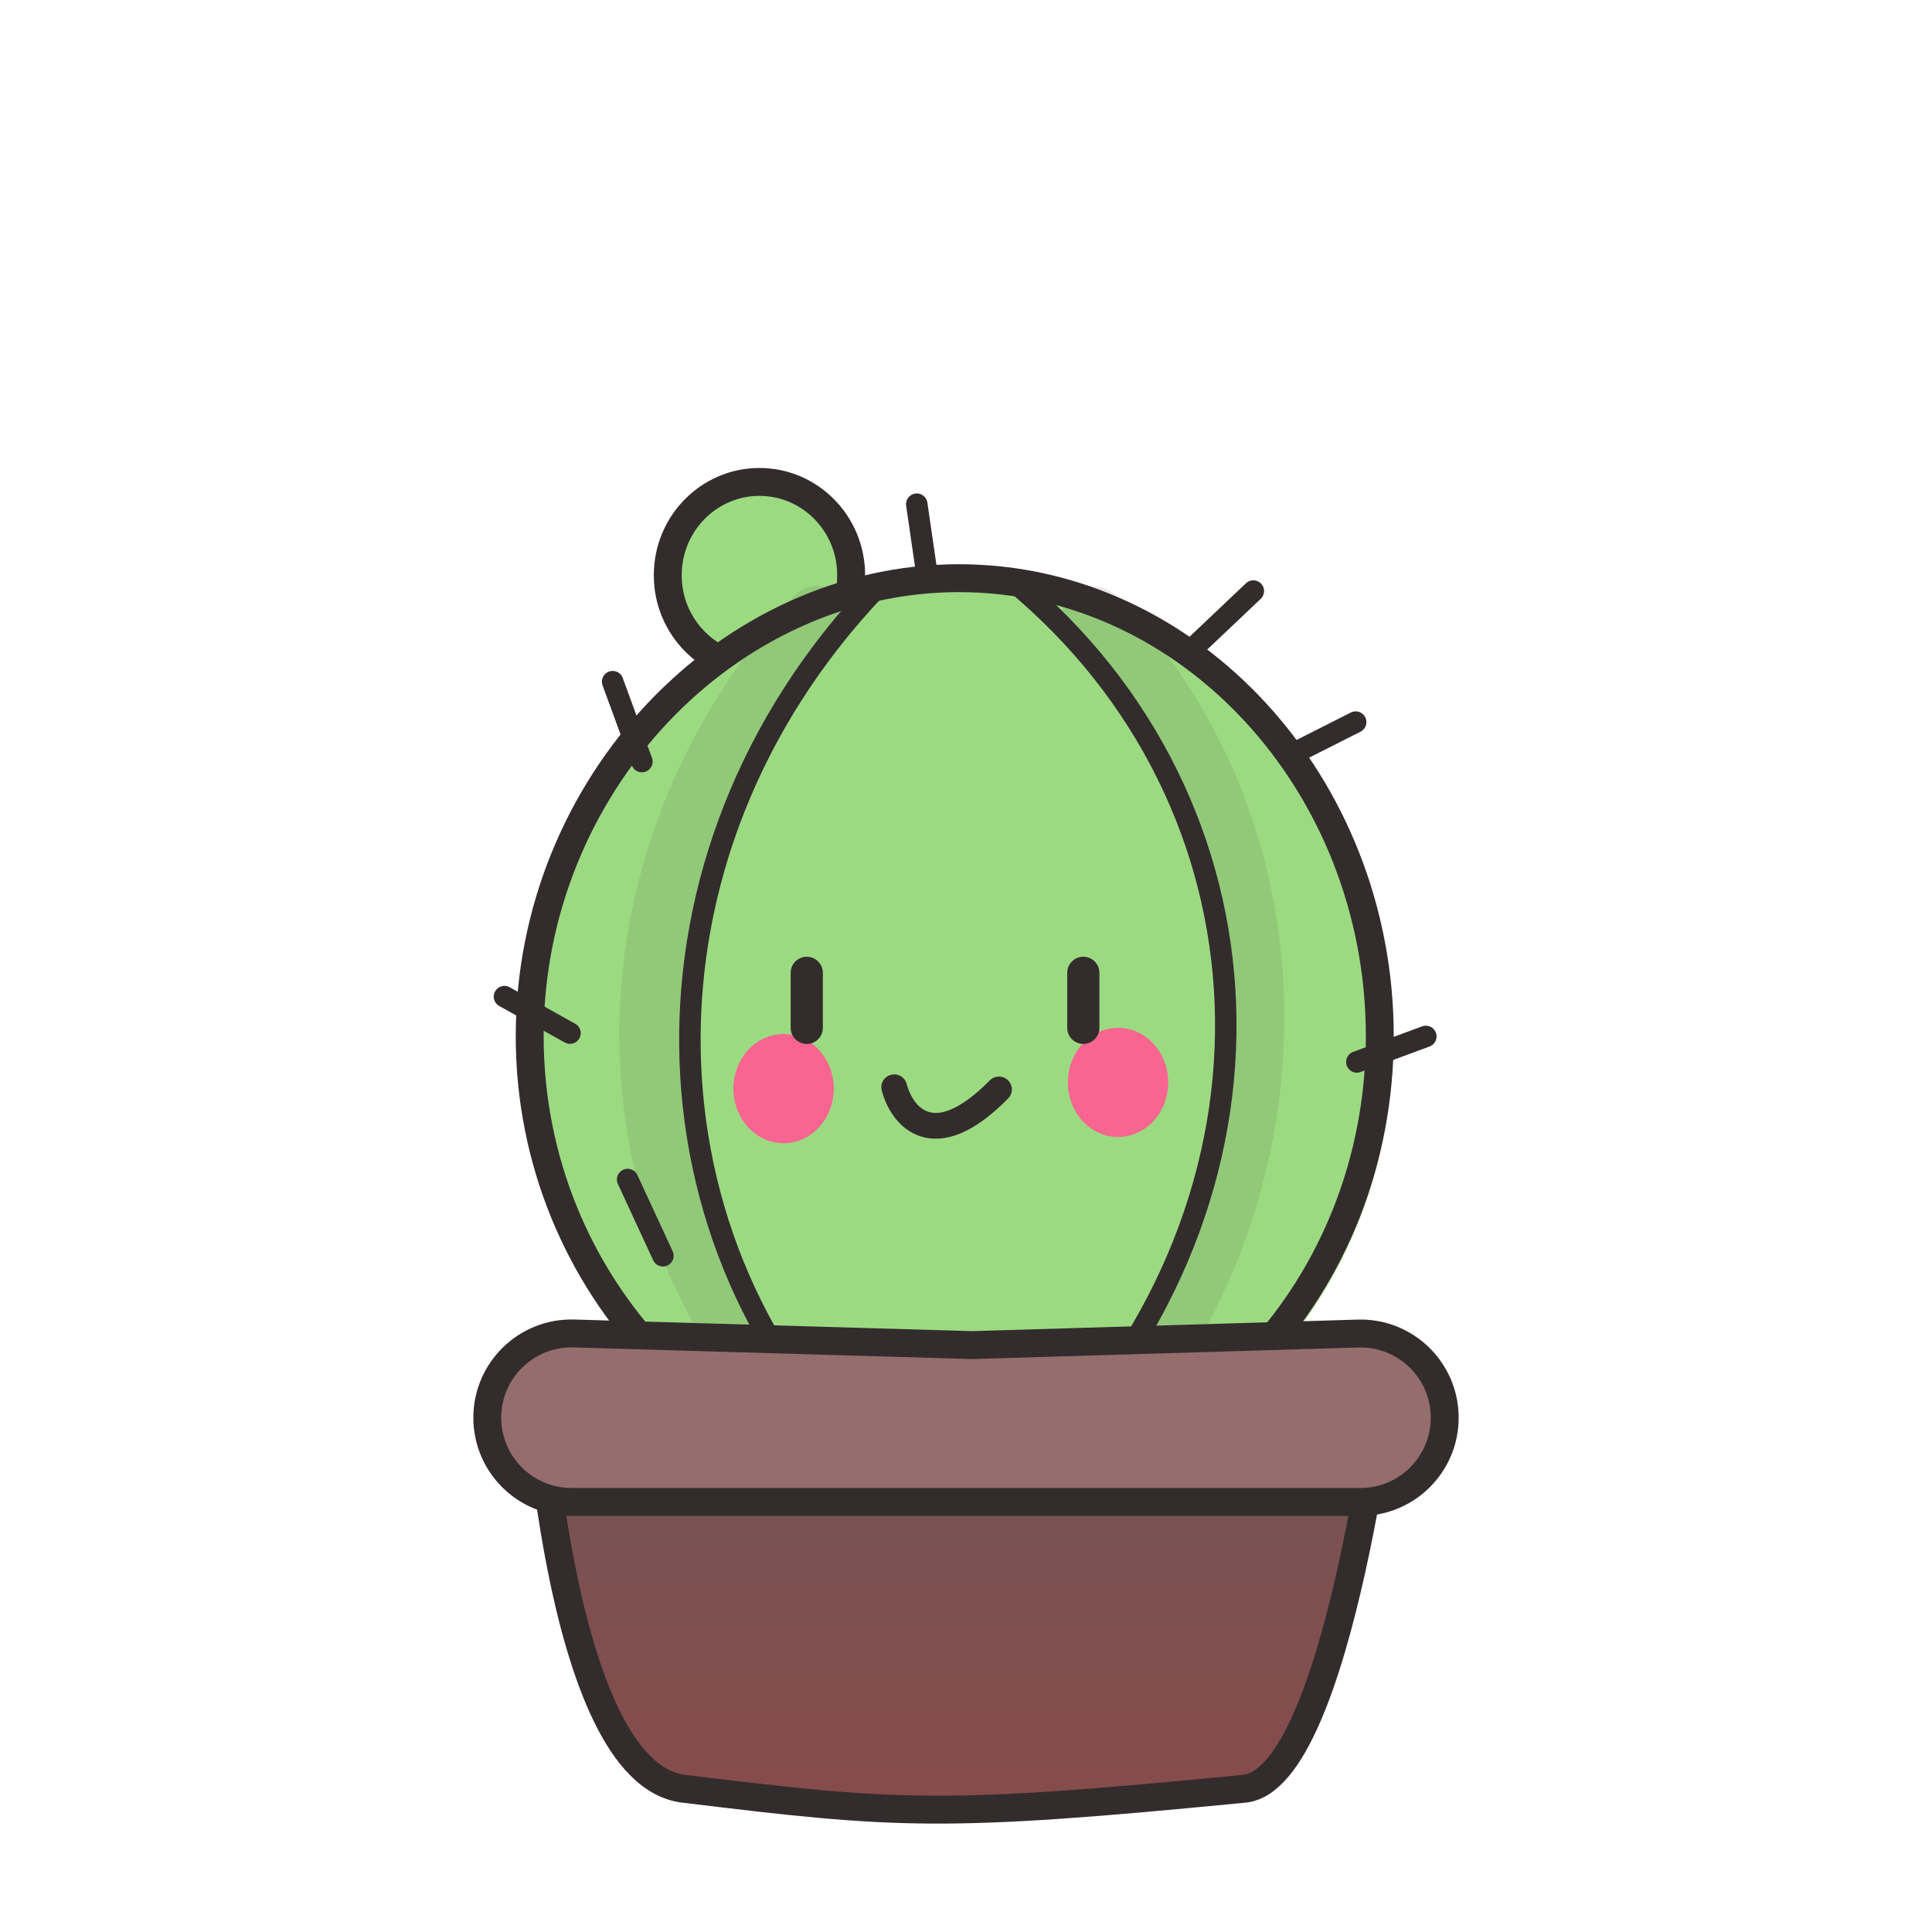 <svg  viewBox="0 0 900 900" fill="none" xmlns="http://www.w3.org/2000/svg">
<path d="M396.509 267.963C396.509 292.059 377.291 311.426 353.788 311.426C330.285 311.426 311.066 292.059 311.066 267.963C311.066 243.867 330.285 224.5 353.788 224.5C377.291 224.5 396.509 243.867 396.509 267.963Z" fill="#9CDA82" stroke="#332C2C" stroke-width="13"/>
<ellipse cx="445.925" cy="487.52" rx="202.536" ry="212.175" fill="#9CDA82"/>
<path d="M642.761 482.662C642.761 599.499 554.57 693.422 446.724 693.422C338.721 693.422 246.75 599.332 246.75 482.662C246.75 365.89 338.818 269.338 446.724 269.338C554.475 269.338 642.761 365.722 642.761 482.662Z" fill="#9CDA82" stroke="#332C2C" stroke-width="13"/>
<path d="M477.825 275.65C598.565 380.883 605.55 563.288 477.825 688.165" stroke="#332C2C" stroke-width="10" stroke-linecap="square"/>
<path d="M509.375 288.136C606.892 387.477 610.597 557.722 504.845 673" stroke="#332C2C" stroke-opacity="0.1" stroke-width="30" stroke-linecap="round"/>
<path d="M391.753 678.031C281.64 581.535 270.607 409.246 380.845 288" stroke="#332C2C" stroke-opacity="0.1" stroke-width="30" stroke-linecap="round"/>
<path d="M405.561 690.549L409.224 693.949L416.031 686.618L412.368 683.218L405.561 690.549ZM411.93 277.245C413.836 275.245 413.76 272.08 411.762 270.176C409.763 268.272 406.598 268.349 404.693 270.349L411.93 277.245ZM412.368 683.218C301.3 580.11 294.328 400.677 411.93 277.245L404.693 270.349C283.479 397.573 290.166 583.424 405.561 690.549L412.368 683.218Z" fill="#332C2C"/>
<path d="M431.228 263.498C427.066 234.875 429.84 253.957 427.066 234.875" stroke="#332C2C" stroke-width="10" stroke-linecap="round"/>
<path d="M265.528 481.265C235 464.268 255.352 475.6 235 464.268" stroke="#332C2C" stroke-width="10" stroke-linecap="round"/>
<path d="M583.846 275.345C557.38 300.433 575.024 283.708 557.38 300.432" stroke="#332C2C" stroke-width="10" stroke-linecap="round"/>
<path d="M602.289 639.67C571.761 622.673 592.113 634.005 571.761 622.672" stroke="#332C2C" stroke-width="10" stroke-linecap="round"/>
<path d="M631.526 336.382C600.524 352.067 621.192 341.611 600.524 352.066" stroke="#332C2C" stroke-width="10" stroke-linecap="round"/>
<path d="M664.21 482.805C632.082 494.701 653.501 486.77 632.082 494.7" stroke="#332C2C" stroke-width="10" stroke-linecap="round"/>
<path d="M308.817 584.991C292.381 549.466 303.338 573.15 292.381 549.465" stroke="#332C2C" stroke-width="10" stroke-linecap="round"/>
<path d="M299.021 354.779C285.398 317.544 294.48 342.367 285.399 317.544" stroke="#332C2C" stroke-width="10" stroke-linecap="round"/>
<ellipse cx="520.828" cy="504.232" rx="23.37" ry="25.432" fill="#F96591"/>
<ellipse cx="365.031" cy="507.139" rx="23.37" ry="25.432" fill="#F96591"/>
<path d="M504.649 478.8C504.649 453.178 504.649 470.26 504.649 453.178" stroke="#332C2C" stroke-width="15" stroke-linecap="round"/>
<path d="M375.817 478.811C375.817 453.189 375.817 470.27 375.817 453.189" stroke="#332C2C" stroke-width="15" stroke-linecap="round"/>
<path d="M465.352 507.504C434.679 538.676 420.046 519.812 416.563 506.483" stroke="#332C2C" stroke-width="12" stroke-linecap="round"/>
<path d="M646.125 631.991H249.396C249.396 631.991 258.355 825.956 318.505 833.275C418.816 845.482 438.803 846.98 579.578 833.275C624.369 828.915 646.125 631.991 646.125 631.991Z" fill="url(#paint0_linear_454_553)" stroke="#332C2C" stroke-width="13"/>
<path d="M227 660.41C227 638.286 245.278 620.534 267.393 621.18L452.879 626.598L632.593 621.211C654.711 620.548 673 638.298 673 660.425V660.425C673 682.092 655.435 699.657 633.768 699.657H452.879H266.247C244.571 699.657 227 682.086 227 660.41V660.41Z" fill="#956D6D" stroke="#332C2C" stroke-width="13" stroke-linecap="round"/>
<defs>
<linearGradient id="paint0_linear_454_553" x1="449.041" y1="631.991" x2="449.041" y2="833.275" gradientUnits="userSpaceOnUse">
<stop stop-color="#956D6D"/>
<stop offset="0.183" stop-color="#311A1A"/>
<stop offset="0.362" stop-color="#795252"/>
<stop offset="0.974" stop-color="#864C4C"/>
</linearGradient>
</defs>
</svg>
